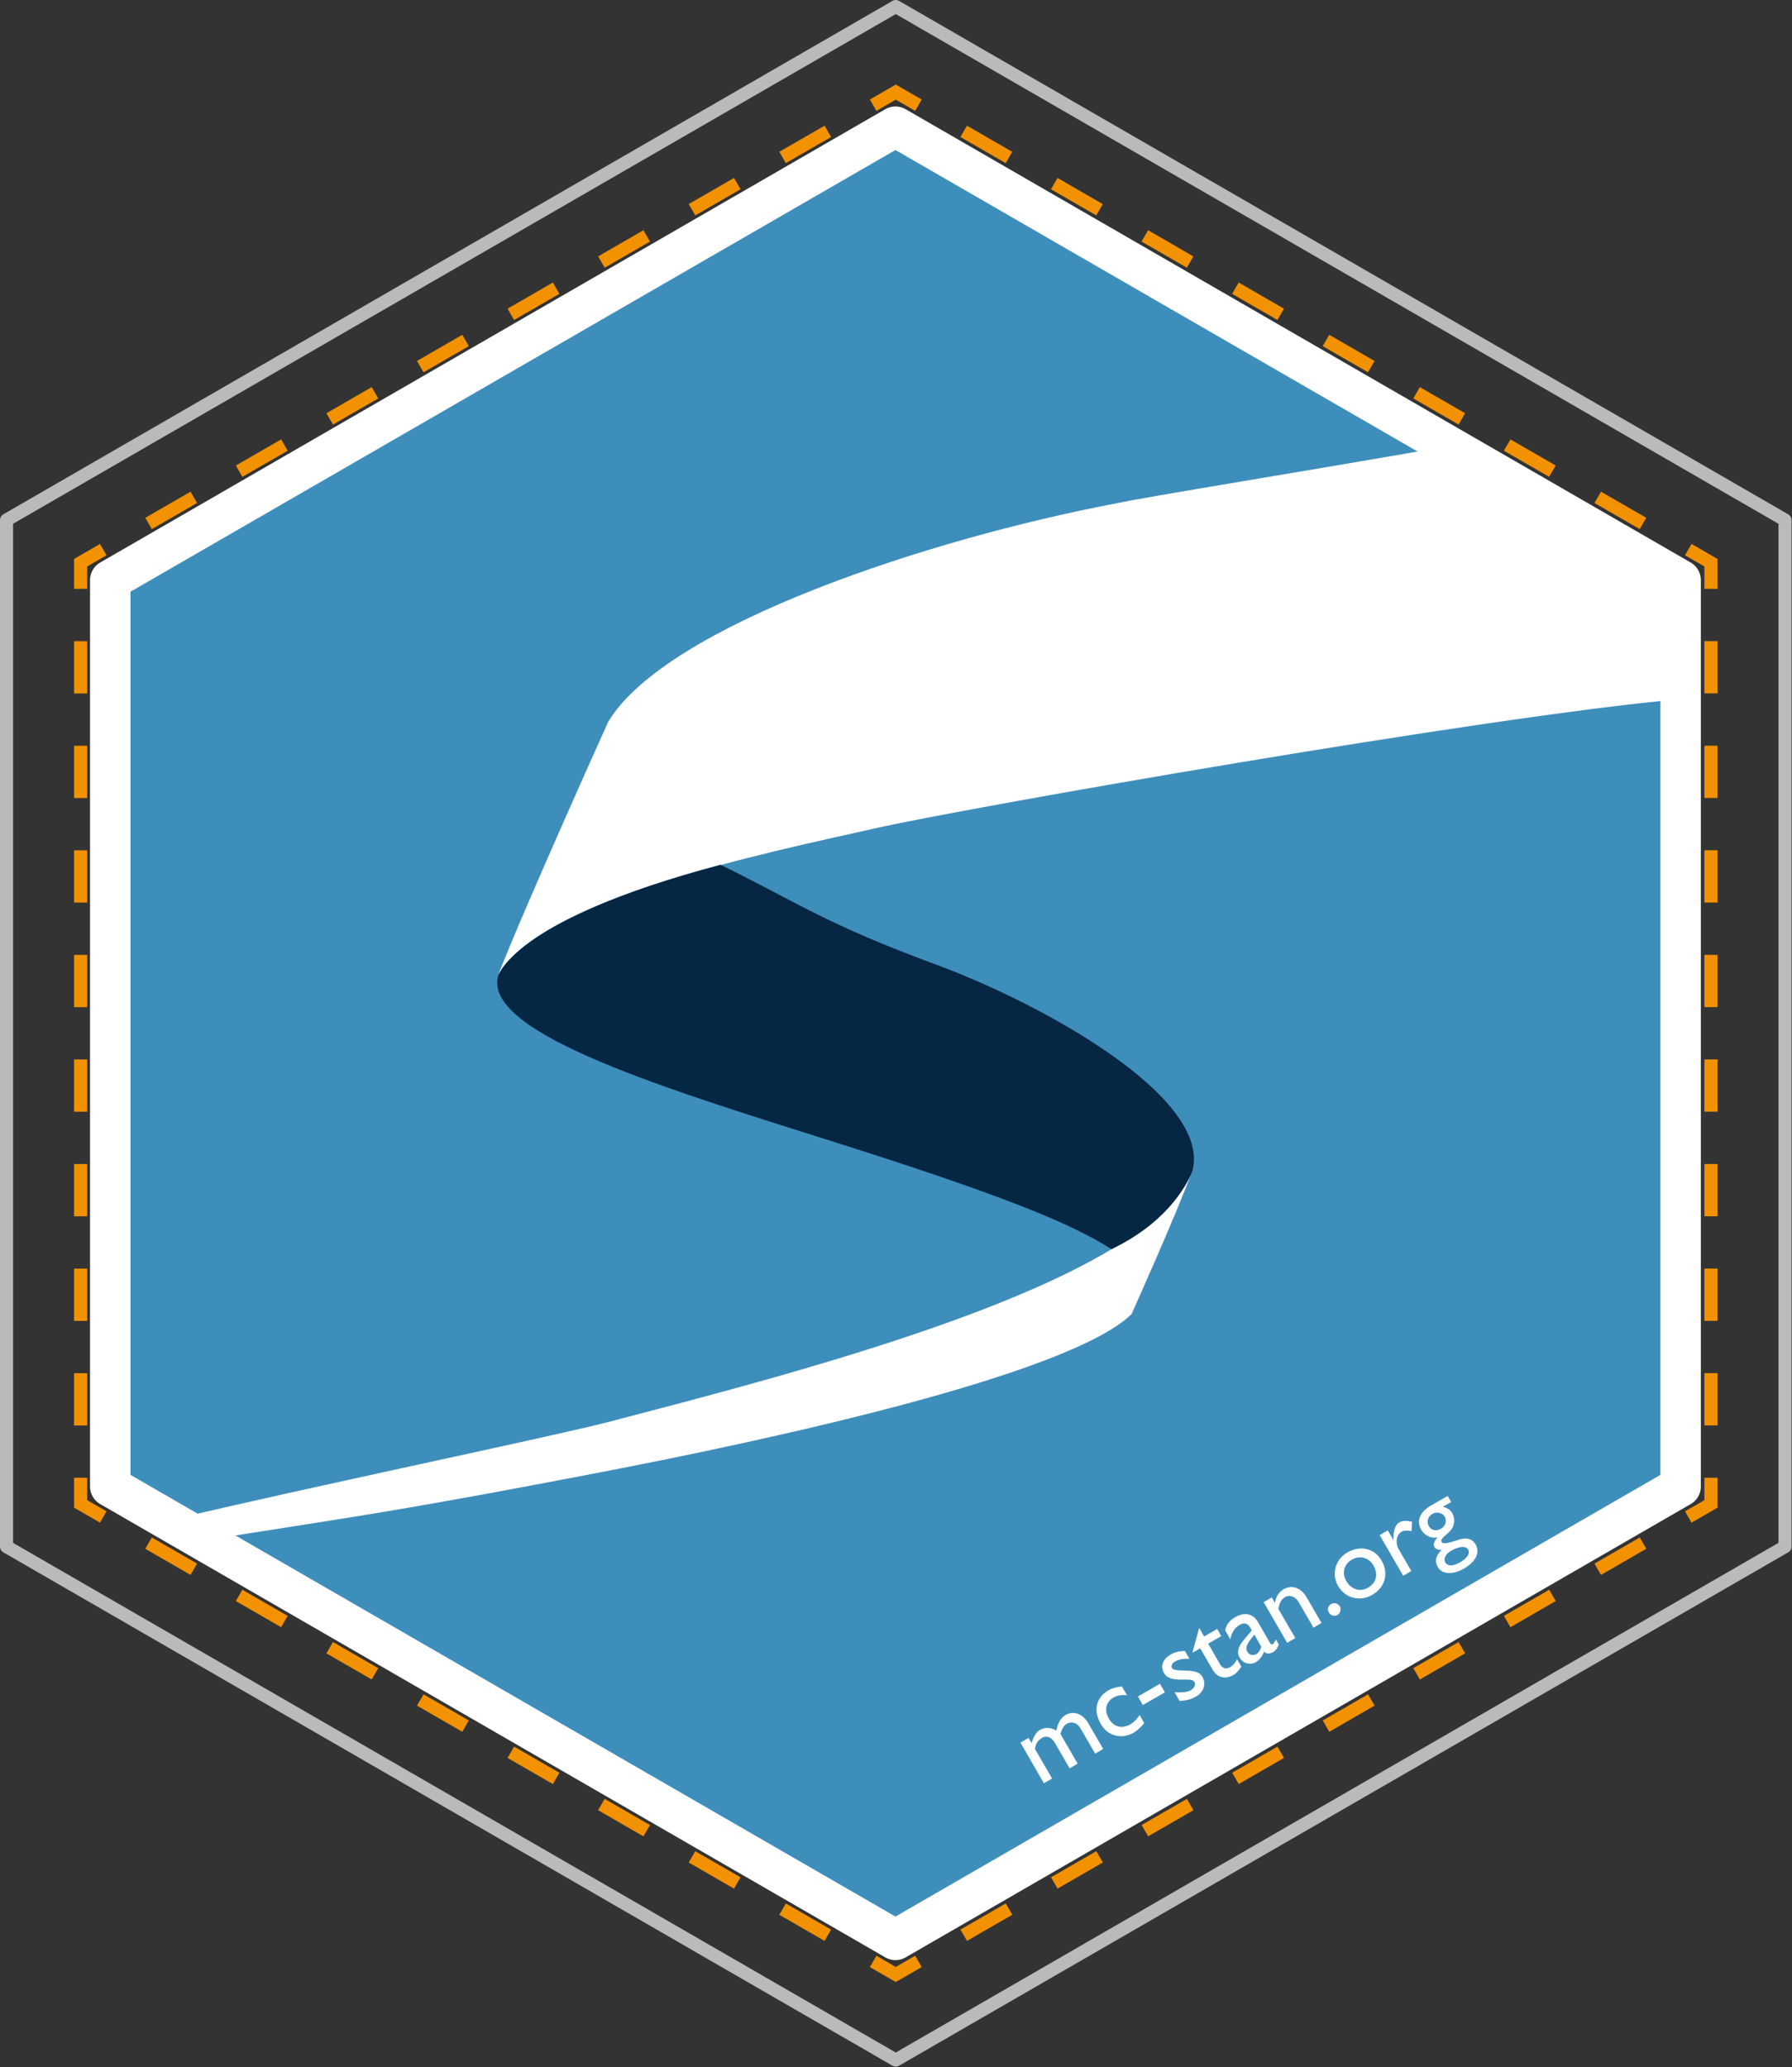 <svg xml:space="preserve" width="182.72" height="210.799" xmlns="http://www.w3.org/2000/svg"><rect width="100%" height="100%" fill="#333333" stroke="none"/><path d="M.5-39.781v-78.539l68.02-39.278 68.019 39.278v78.539L68.52-.5z" style="fill:none;stroke:#bababa;stroke-width:1;stroke-linecap:round;stroke-linejoin:round;stroke-miterlimit:10;stroke-dasharray:none;stroke-opacity:1" transform="matrix(1.333 0 0 -1.333 0 0)"/><path d="M130.875-113.051v-2l-1.734-1" style="fill:none;stroke:#f29200;stroke-width:1;stroke-linecap:butt;stroke-linejoin:miter;stroke-miterlimit:10;stroke-dasharray:none;stroke-opacity:1" transform="matrix(1.333 0 0 -1.333 0 0)"/><path d="m125.68-118.051-53.696-31" style="fill:none;stroke:#f29200;stroke-width:1;stroke-linecap:butt;stroke-linejoin:miter;stroke-miterlimit:10;stroke-dasharray:4,4;stroke-dashoffset:0;stroke-opacity:1" transform="matrix(1.333 0 0 -1.333 0 0)"/><path d="m70.254-150.051-1.734-1-1.731 1" style="fill:none;stroke:#f29200;stroke-width:1;stroke-linecap:butt;stroke-linejoin:miter;stroke-miterlimit:10;stroke-dasharray:none;stroke-opacity:1" transform="matrix(1.333 0 0 -1.333 0 0)"/><path d="m63.324-148.051-53.695 31" style="fill:none;stroke:#f29200;stroke-width:1;stroke-linecap:butt;stroke-linejoin:miter;stroke-miterlimit:10;stroke-dasharray:4,4;stroke-dashoffset:0;stroke-opacity:1" transform="matrix(1.333 0 0 -1.333 0 0)"/><path d="m7.898-116.051-1.73 1v2" style="fill:none;stroke:#f29200;stroke-width:1;stroke-linecap:butt;stroke-linejoin:miter;stroke-miterlimit:10;stroke-dasharray:none;stroke-opacity:1" transform="matrix(1.333 0 0 -1.333 0 0)"/><path d="M6.168-109.051v62.004" style="fill:none;stroke:#f29200;stroke-width:1;stroke-linecap:butt;stroke-linejoin:miter;stroke-miterlimit:10;stroke-dasharray:4,4;stroke-dashoffset:0;stroke-opacity:1" transform="matrix(1.333 0 0 -1.333 0 0)"/><path d="M6.168-45.047v2l1.73 1" style="fill:none;stroke:#f29200;stroke-width:1;stroke-linecap:butt;stroke-linejoin:miter;stroke-miterlimit:10;stroke-dasharray:none;stroke-opacity:1" transform="matrix(1.333 0 0 -1.333 0 0)"/><path d="m11.363-40.047 53.692 31" style="fill:none;stroke:#f29200;stroke-width:1;stroke-linecap:butt;stroke-linejoin:miter;stroke-miterlimit:10;stroke-dasharray:4,4;stroke-dashoffset:0;stroke-opacity:1" transform="matrix(1.333 0 0 -1.333 0 0)"/><path d="m66.789-8.047 1.731 1 1.734-1" style="fill:none;stroke:#f29200;stroke-width:1;stroke-linecap:butt;stroke-linejoin:miter;stroke-miterlimit:10;stroke-dasharray:none;stroke-opacity:1" transform="matrix(1.333 0 0 -1.333 0 0)"/><path d="m73.715-10.047 53.695-31" style="fill:none;stroke:#f29200;stroke-width:1;stroke-linecap:butt;stroke-linejoin:miter;stroke-miterlimit:10;stroke-dasharray:4,4;stroke-dashoffset:0;stroke-opacity:1" transform="matrix(1.333 0 0 -1.333 0 0)"/><path d="m129.141-42.047 1.734-1v-2" style="fill:none;stroke:#f29200;stroke-width:1;stroke-linecap:butt;stroke-linejoin:miter;stroke-miterlimit:10;stroke-dasharray:none;stroke-opacity:1" transform="matrix(1.333 0 0 -1.333 0 0)"/><path d="M130.875-49.047v-62.004" style="fill:none;stroke:#f29200;stroke-width:1;stroke-linecap:butt;stroke-linejoin:miter;stroke-miterlimit:10;stroke-dasharray:4,4;stroke-dashoffset:0;stroke-opacity:1" transform="matrix(1.333 0 0 -1.333 0 0)"/><path d="M80.02 32.895c-2.809.804-5.641 1.617-7.946 2.253-12.883 3.559-31.355 8.457-35.527 15.305 0 0-5.82 12.891-7.746 17.813 3.101-5.352 18.66-8.524 26.39-10.266 6.645-1.5 31.11-5.949 41.063-7.609A46.183 46.183 0 0 0 80.02 32.895zm-2.489 49.417c-3.422 7.704-27.129 13.813-40.976 17.43a462.75 462.75 0 0 0-14.485 4.059A45.641 45.641 0 0 0 24.379 106a843.773 843.773 0 0 1 11.527-2.297c13.125-2.527 33.063-7.273 37.449-11.551 0 0 3.215-7.168 4.176-9.84z" style="fill:#fff;fill-opacity:1;fill-rule:nonzero;stroke:none" transform="matrix(1.333 0 0 1.333 0 0)"/><path d="M8.434 44.375v69.348l60.062 34.683 60.059-34.683V44.375L68.496 9.691z" style="fill:#3e8ebc;fill-opacity:1;fill-rule:nonzero;stroke:none" transform="matrix(1.333 0 0 1.333 0 0)"/><path d="M67.094 26.98c-28.473 0-51.551 23.086-51.551 51.559 0 7.207-4.453 15.035-6.859 22.313.347 7.558-.114 12.914 3.183 14.351 2.266 1.188 6.367 2.922 8.106 4.086 4.754 4.586 6.136 3.793 15.922 8.758 10.8 5.48 24.421 2.043 31.199 2.043 28.472 0 51.558-23.078 51.558-51.551 0-5 5.418-10.43 9.098-15.492.422-2.731 2.359-15.035 1.332-17.844-12.125-8.019-18.324-12.371-30.316-17.703-12.207-.758-25.692-.52-31.672-.52z" style="fill:#fff;fill-opacity:1;fill-rule:nonzero;stroke:none" transform="matrix(1.333 0 0 1.333 0 0)"/><path d="M69.129 24.91c-28.836 0-54.262 24.785-54.262 53.621 0 7.301-3.746 14.953-6.183 22.321-1.594 5.761.527 16.226 4.461 15.41 10.171-2.426 29.218-6.387 33.402-7.481 15.055-3.929 40.828-10.578 44.551-18.953-1.047 2.91-4.543 10.703-4.543 10.703-4.77 4.653-27.629 9.606-40.743 12.125-14.371 2.762-17.488 3.188-28.417 4.906.433 3.11 14.574 9.348 18.082 11.11 10.937 5.555 24.734 2.066 31.597 2.066 28.836 0 52.219-23.371 52.219-52.207.348-5.047 12.332-13.914 9.031-25.023-14.25 1.258-54.519 8.297-61.515 9.89-8.407 1.895-25.321 5.344-28.692 11.161 2.094-5.352 8.418-19.364 8.418-19.364 4.539-7.445 24.789-14.004 38.629-16.644 2.266-.508 15.723-2.668 25.176-4.344-5.199-6.277-17.469-9.328-41.211-9.297z" style="fill:#3e8ebc;fill-opacity:1;fill-rule:nonzero;stroke:none" transform="matrix(1.333 0 0 1.333 0 0)"/><path d="M38.074 74.75c-.937 4.383 13.129 8.625 25.813 12.637C76.57 91.402 81.91 93.57 85.02 95.566c5.042-2.414 6.199-6.019 6.199-6.019 1.41-5.555-11.235-12.656-19.668-15.774-8.43-3.113-10.317-4.609-16.434-7.617-16.101 4.262-17.043 8.594-17.043 8.594z" style="fill:#052744;fill-opacity:1;fill-rule:nonzero;stroke:none" transform="matrix(1.333 0 0 1.333 0 0)"/><path d="M8.434-44.375v-69.348l60.062-34.683 60.059 34.683v69.348L68.496-9.691z" style="fill:none;stroke:#fff;stroke-width:3.092;stroke-linecap:round;stroke-linejoin:round;stroke-miterlimit:4;stroke-dasharray:none;stroke-opacity:1" transform="matrix(1.333 0 0 -1.333 0 0)"/><path d="m78.055 133.312 1.797 3.11.625-.36-1.313-2.265c.078-.453.234-.656.547-.844.312-.172.687-.125.984.391l1.125 1.937.61-.359-1.313-2.266c.094-.344.266-.687.485-.781.343-.203.781-.109 1.046.344l1.125 1.937.61-.359-1.141-1.969c-.422-.719-1.094-.984-1.734-.625-.438.266-.61.719-.703 1.188-.438-.25-.875-.266-1.266-.047-.281.172-.484.5-.625 1.015l-.234-.406zM85.816 129.02c-.375.046-.671.093-1.031.296-.953.547-1.172 1.547-.578 2.579.531.921 1.578 1.187 2.516.656.312-.188.64-.516.797-.735l-.344-.609c-.235.328-.438.547-.703.703-.641.375-1.282.219-1.657-.437-.359-.625-.234-1.266.344-1.594.266-.156.547-.234 1.047-.188zM88.73 128.812l-1.687.969.375.657 1.687-.969zM90.641 126.301c-.438.015-.782.094-1.079.265-.624.36-.828.907-.515 1.438.484.844 2.062.234 2.312.656.125.235 0 .469-.265.641-.235.14-.688.203-1.25.156l.39.672c.516-.031.875-.125 1.25-.344.61-.344.797-.969.485-1.515-.188-.313-.5-.422-1.203-.469-.719 0-1.032-.047-1.11-.188-.094-.156-.015-.375.25-.515.203-.125.61-.235 1.078-.188zM91.73 124.539l-.5 1.813.032.062.547-.312.953 1.64c.328.563.906.781 1.593.391.204-.11.454-.391.594-.641l-.328-.562c-.141.297-.328.5-.547.625-.187.109-.515.156-.734-.203l-.922-1.61 1-.578-.313-.547-1 .578zM97.598 125.418c-.078.187-.188.328-.235.359-.078.047-.14.032-.218-.093l-.922-1.594c-.407-.703-1.094-.75-1.735-.375-.437.25-.703.594-.765 1.015l.39.688c.094-.531.344-.891.688-1.094.375-.219.64-.156.859.235l.094.171-.422.5c-.391.469-.859.985-.5 1.594a.898.898 0 0 0 1.234.328c.282-.172.485-.437.625-.797.188.172.407.188.688.032.187-.11.281-.219.437-.578zm-1.125.547c-.063.265-.172.453-.375.578-.266.141-.547.062-.688-.188-.219-.359.125-.812.547-1.296zM97.285 122.207l-.625.359 1.797 3.11.625-.36-1.297-2.234c.094-.484.235-.734.5-.891.375-.218.813-.046 1.063.391l1.125 1.938.609-.36-1.109-1.922c-.5-.859-1.203-.984-1.797-.656a1.377 1.377 0 0 0-.641 1.031h-.015zM101.805 122.719a.46.46 0 0 0-.157.64.488.488 0 0 0 .657.188.502.502 0 0 0 .172-.672.496.496 0 0 0-.672-.156zM103.07 118.762c-.937.531-1.234 1.656-.718 2.562.546.938 1.656 1.235 2.609.688 1-.578 1.281-1.657.719-2.625-.532-.938-1.625-1.188-2.61-.625zm.328.562c.61-.359 1.313-.172 1.657.438.39.672.234 1.328-.422 1.703-.61.344-1.281.125-1.656-.516-.344-.609-.172-1.281.421-1.625zM105.535 117.438l1.797 3.109.625-.359-.953-1.641c-.297-.531-.203-1.125.219-1.375.14-.078.468-.11.75-.031l.031-.719c-.406-.11-.719-.094-.969.047-.297.172-.453.578-.453 1.328h-.016l-.406-.719zM110.738 114.441l-1.281.735c-.844.484-1.125 1.187-.75 1.844.141.234.313.39.516.484.203.125.453.156.734.109v.016c-.25.25-.344.516-.234.719.093.156.25.218.547.234-.454.438-.547.844-.282 1.313.328.546 1.141.593 1.985.109.922-.531 1.25-1.234.906-1.844-.234-.406-.672-.609-1.422-.328-.703.219-1.062.313-1.172.141-.203-.375.766-.657.906-1.344.079-.219.047-.609-.109-.875-.141-.25-.328-.375-.719-.484l.641-.36zm-.234 1.579c.187.343.062.718-.266.921-.39.219-.75.141-.953-.203-.172-.312-.062-.718.281-.922.313-.187.766-.093.938.204zm1.797 2.531c.172.281-.063.64-.594.953-.562.328-.969.328-1.156.016-.156-.266.031-.641.437-.875.391-.219 1.094-.5 1.313-.094z" style="fill:#fff;fill-opacity:1;fill-rule:nonzero;stroke:none" transform="matrix(1.333 0 0 1.333 0 0)"/></svg>